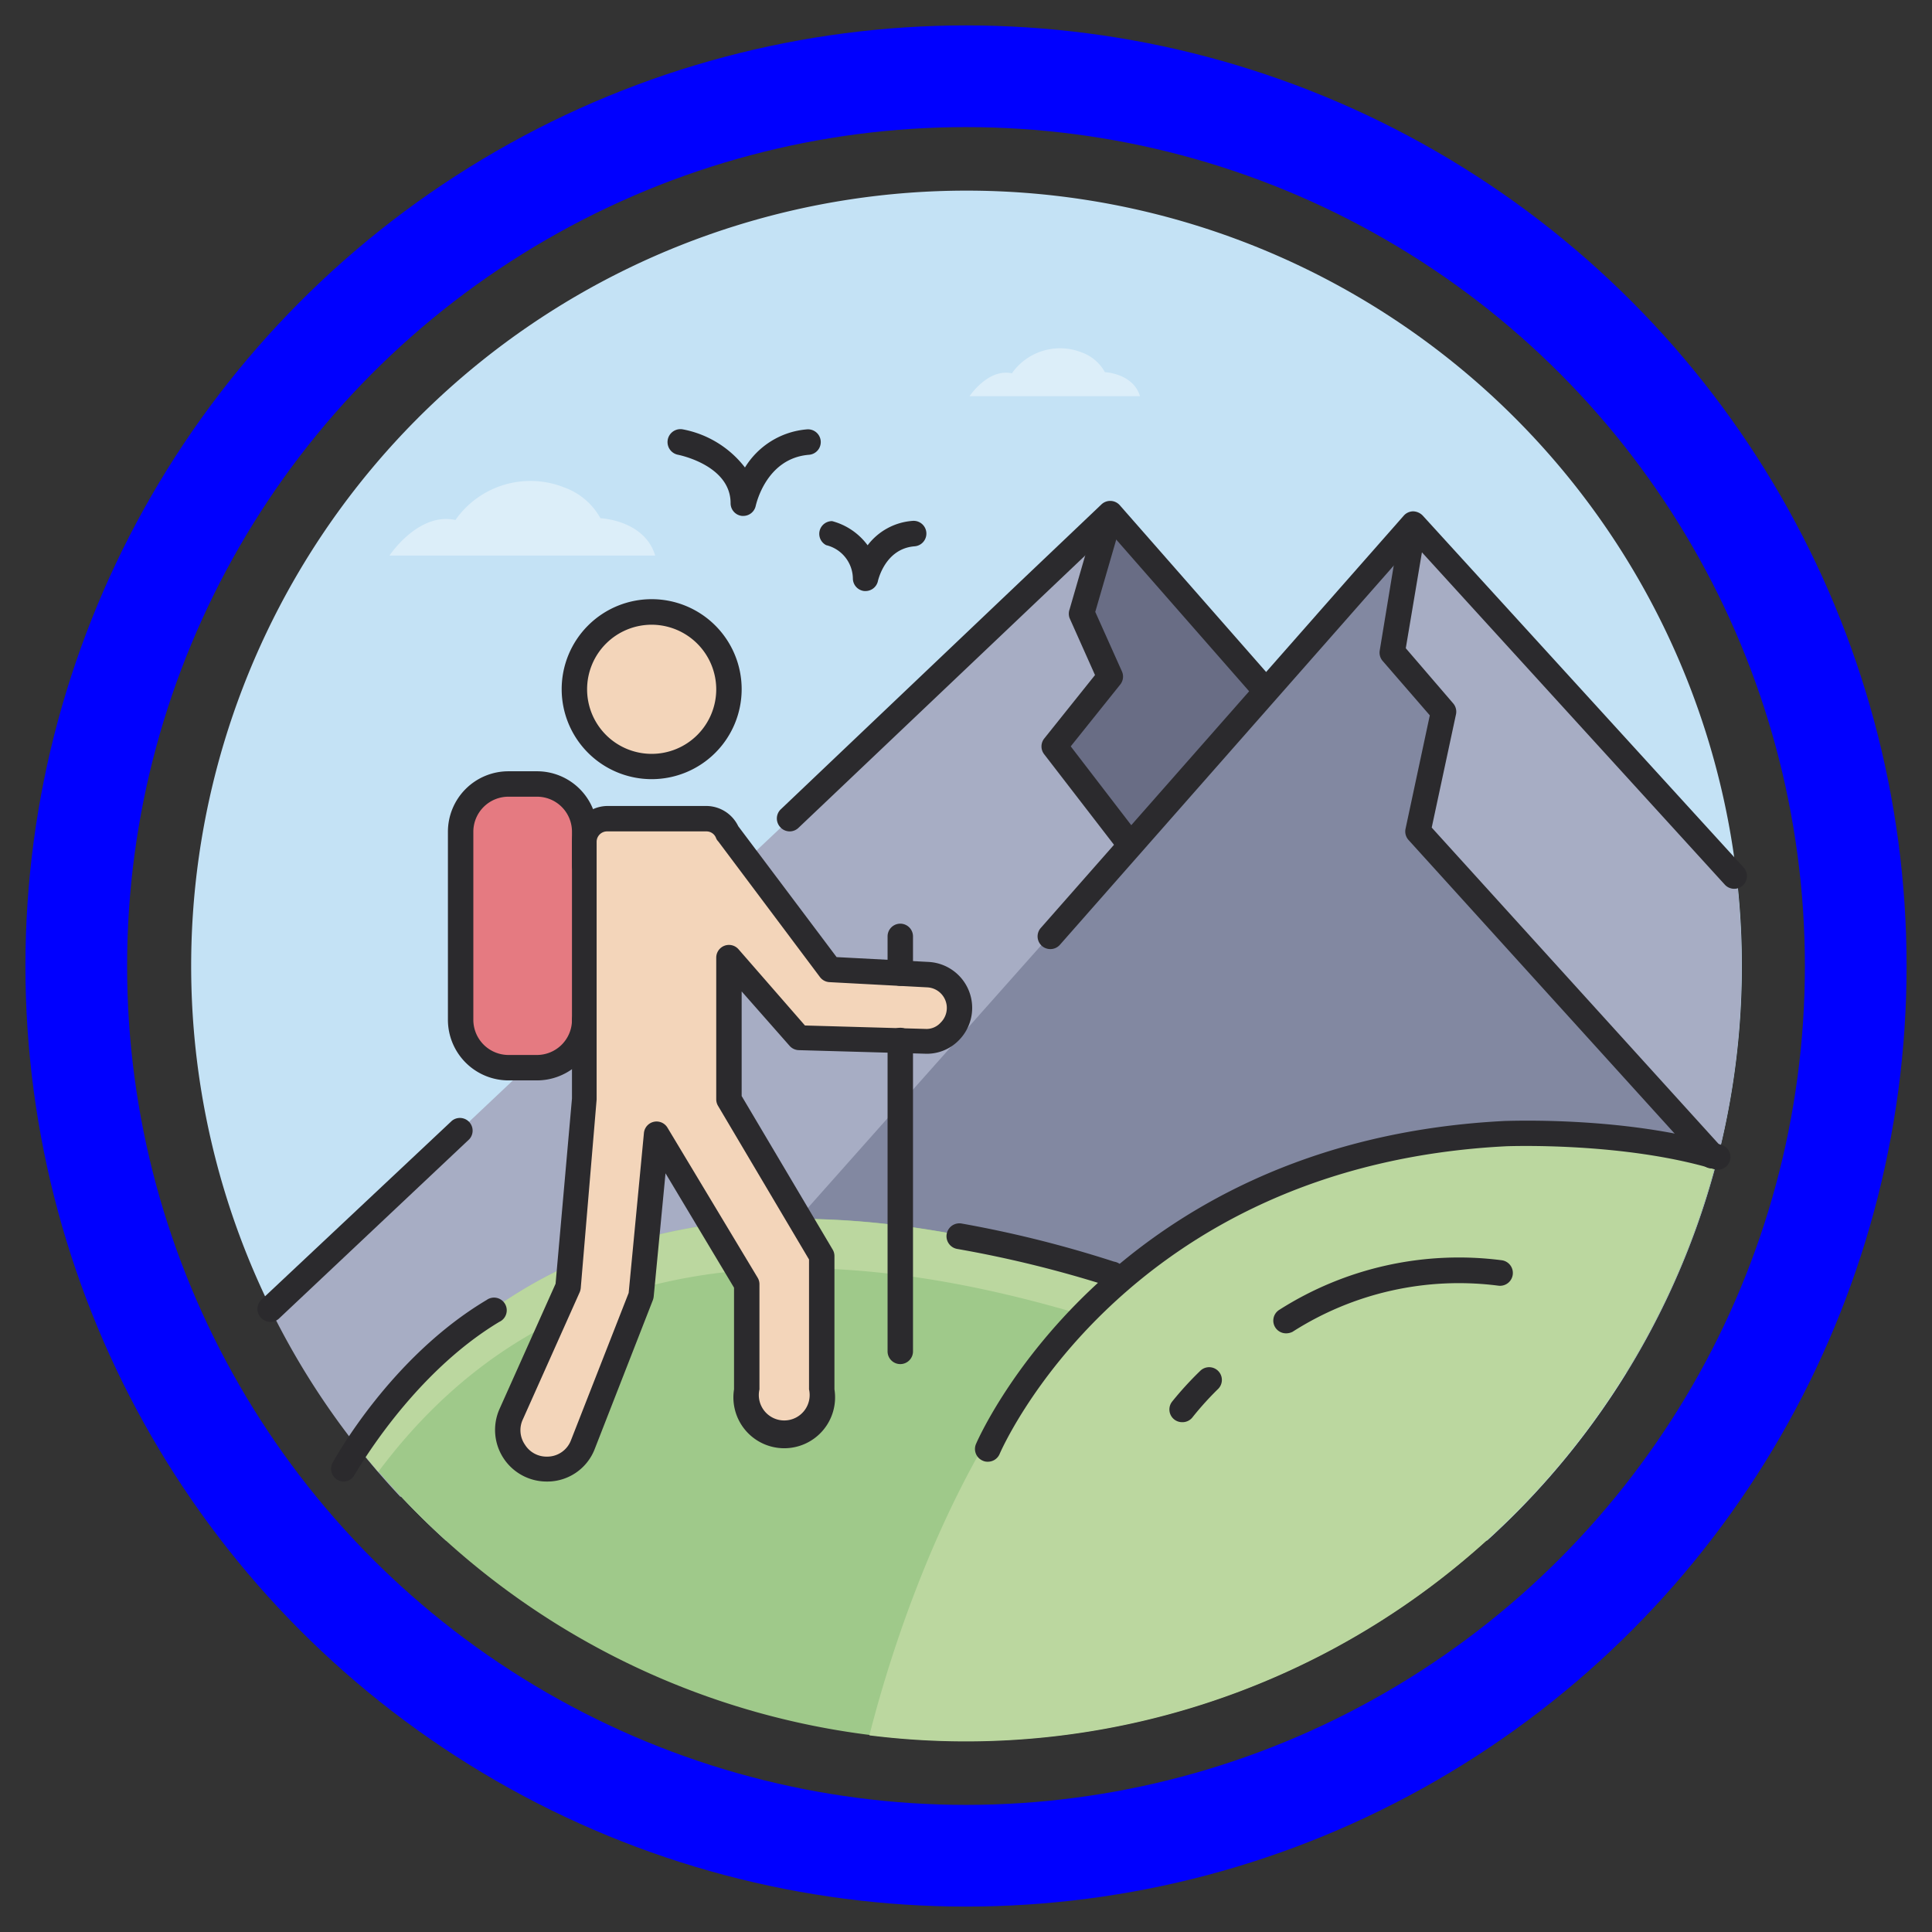 <svg xmlns="http://www.w3.org/2000/svg" viewBox="-12 -12 152 152">
	<rect x="-12" y="-12" width="152" height="152" fill="#333333" stroke="none"/>
	<g data-name="Layer 1">
		<path fill="#c4e2f5" d="M23 109.2h82a61 61 0 1 0-81.92 0Z"/>
		<path fill="#a7adc4" d="M114.27 88.71c-.5.51-1 1-1.48 1.57-1.81 2.06-2.57 4.36-4 6.66a5 5 0 0 0-.72 2.15l-76.34 9.25a4.61 4.61 0 0 0-1.43-3.88c-1.94-2-6.69.14-10.8 1.3A60.39 60.39 0 0 1 9.28 91l66-62.28 12.54 13.5Z"/>
		<path fill="#696d85" d="m75.3 28.68-2.17 7.47 2.13 4.94-4.28 5.57 5.93 7.85 10.91-12.28L75.3 28.68z"/>
		<path fill="#8288a1" d="M125 64a60.73 60.73 0 0 1-7.8 29.86c-.41.74-.84 1.46-1.28 2.17l-74.39-1.71 46.29-52.1 11.33-12.75L124.6 57a59.44 59.44 0 0 1 .4 7Z"/>
		<path fill="#a7adc4" d="M125 64a60.88 60.88 0 0 1-1.77 14.64l-23.6-25.15 2.08-9.86-4.17-4.29 1.61-9.87L124.6 57a59.44 59.44 0 0 1 .4 7Z"/>
		<path fill="#9fc98a" d="M123.29 78.33A61 61 0 0 1 16.31 102c13-19.32 33.76-22.07 60-13.48 13.69-10 29.15-14.06 46.98-10.19Z"/>
		<path fill="#bbd79f" d="M76.35 88.46a.27.27 0 0 1-.08.07c-26.2-8.59-47-5.84-60 13.48.48.61 1 1.2 1.49 1.79 13-17.43 33.25-19.67 58.47-11.39l.08-.06Z"/>
		<path fill="#2b2a2d" d="M9.28 92a1 1 0 0 1-.73-.31 1 1 0 0 1 0-1.42l15-14.09a1 1 0 0 1 1.37 1.45L10 91.69a1 1 0 0 1-.72.31Z"/>
		<path fill="#bbd79f" d="M76.27 88.53c-12.27 9.6-18.13 29.12-19.87 36a61 61 0 0 0 66.71-45.48c.06-.24-25.57-7.78-46.84 9.48Z"/>
		<path fill="#e57a81" d="M34 68.25A3.75 3.75 0 0 1 30.21 72H28a3.76 3.76 0 0 1-3.76-3.76V53.43A3.75 3.75 0 0 1 28 49.68h2.23A3.75 3.75 0 0 1 34 53.43v2.68"/>
		<path fill="#2b2a2d" d="M30.21 73H28a4.77 4.77 0 0 1-4.76-4.76V53.43A4.76 4.76 0 0 1 28 48.68h2.23A4.75 4.75 0 0 1 35 53.43v2.68a1 1 0 0 1-2 0v-2.68a2.75 2.75 0 0 0-2.75-2.75H28a2.76 2.76 0 0 0-2.76 2.75v14.82A2.77 2.77 0 0 0 28 71h2.23A2.76 2.76 0 0 0 33 68.25a1 1 0 0 1 2 0A4.76 4.76 0 0 1 30.21 73Z"/>
		<path fill="#f3d5ba" d="m61 64.68-7.7-.41-8.08-10.73a1.82 1.82 0 0 0-1.68-1.13h-7.76A1.82 1.82 0 0 0 34 54.22V74.5l-1.31 14.75-4.46 10a3.05 3.05 0 1 0 5.63 2.36l4.58-11.7 1.22-12.71L46.75 89v8.28a3 3 0 1 0 5.9 0V86.82l-7.3-12.32V63.34l5.52 6.3 9.91.28a2.62 2.62 0 0 0 .22-5.24Z"/>
		<path fill="#2b2a2d" d="M31 104.56a4.06 4.06 0 0 1-3.7-5.71L31.71 89 33 74.42v-20.2a2.82 2.82 0 0 1 2.82-2.81h7.76a2.8 2.8 0 0 1 2.5 1.59l7.74 10.3 7.23.38a3.62 3.62 0 0 1 2.33 6.22 3.51 3.51 0 0 1-2.63 1l-9.91-.28a1 1 0 0 1-.72-.34L46.35 66v8.23l7.16 12.08a1 1 0 0 1 .14.51v10.49a4 4 0 1 1-7.9 0v-8l-5.39-9-.93 9.69a1.31 1.31 0 0 1-.06.27L34.79 102a4 4 0 0 1-3.79 2.56Zm4.76-51.15a.82.82 0 0 0-.82.81V74.5l-1.25 14.84a1.16 1.16 0 0 1-.08.32l-4.47 10a2 2 0 0 0 .16 2 2 2 0 0 0 1.72.94 2 2 0 0 0 1.91-1.31l4.53-11.57 1.2-12.57a1 1 0 0 1 1.86-.42l7.08 11.78a1 1 0 0 1 .15.52v8.28a2 2 0 1 0 3.9 0V87.09L44.49 75a1 1 0 0 1-.14-.51V63.34a1 1 0 0 1 1.75-.66l5.23 6 9.48.27a1.49 1.49 0 0 0 1.19-.49 1.62 1.62 0 0 0-1.05-2.78l-7.69-.41a1 1 0 0 1-.75-.4l-8-10.67a.75.75 0 0 1-.18-.28.8.8 0 0 0-.75-.51Z"/>
		<circle cx="39.28" cy="42.23" r="6.07" fill="#f3d5ba"/>
		<path fill="#2b2a2d" d="M39.28 49.3a7.08 7.08 0 1 1 7.07-7.07 7.08 7.08 0 0 1-7.07 7.07zm0-12.15a5.08 5.08 0 1 0 5.07 5.08 5.09 5.09 0 0 0-5.07-5.08zm19.55 58.17a1 1 0 0 1-1-1V69.86a1 1 0 0 1 2 0v24.46a1 1 0 0 1-1 1zm0-29.76a1 1 0 0 1-1-1v-2.89a1 1 0 0 1 2 0v2.89a1 1 0 0 1-1 1zm16.54 23.58a.79.79 0 0 1-.3 0 90.92 90.92 0 0 0-11.76-2.88 1 1 0 0 1 .34-2 90.16 90.16 0 0 1 12 3 1 1 0 0 1-.3 2zm-60.32 15.42a1 1 0 0 1-.47-.12 1 1 0 0 1-.41-1.36c.19-.34 4.57-8.31 12.11-12.8a1 1 0 1 1 1 1.72c-7 4.2-11.33 12-11.37 12a1 1 0 0 1-.86.56zm35.08-51.15a1 1 0 0 1-.72-.31 1 1 0 0 1 0-1.41l25.24-24a1 1 0 0 1 .74-.28 1 1 0 0 1 .71.34L88 41.31a1 1 0 0 1-1.51 1.32L75.31 29.87 50.82 53.13a1 1 0 0 1-.69.28z"/>
		<path fill="#2b2a2d" d="M70.64 62.67a1 1 0 0 1-.75-1.67l28.55-32.43a1 1 0 0 1 .74-.34 1.09 1.09 0 0 1 .75.33l25.25 27.69a1 1 0 0 1-1.48 1.35L99.21 30.73l-27.82 31.6a1 1 0 0 1-.75.34Z"/>
		<path fill="#2b2a2d" d="M76.94 55.51a1 1 0 0 1-.79-.39l-6-7.78a1 1 0 0 1 0-1.23l4-5-2-4.48a1 1 0 0 1 0-.69l2.18-7.53a1 1 0 0 1 1.92.56l-2.08 7.17 2.11 4.71a1 1 0 0 1-.14 1l-3.9 4.87 5.49 7.15a1 1 0 0 1-.19 1.4 1 1 0 0 1-.6.24zm45.74 24.42a1 1 0 0 1-.74-.33L98.82 54.09a1 1 0 0 1-.24-.88l1.91-8.93L96.78 40a1 1 0 0 1-.23-.82l1.62-9.84a1 1 0 0 1 2 .33L98.6 39l3.73 4.34a1 1 0 0 1 .22.86l-1.91 8.91 22.78 25.12a1 1 0 0 1-.06 1.42 1.05 1.05 0 0 1-.68.28z"/>
		<path fill="#2b2a2d" d="M65.7 103a.84.84 0 0 1-.38-.08 1 1 0 0 1-.54-1.3c.1-.24 10.27-23.87 41.65-25.43.39 0 9.46-.37 17 1.88a1 1 0 0 1 .67 1.25 1 1 0 0 1-1.24.67c-7.2-2.16-16.23-1.81-16.32-1.81-30.12 1.51-39.8 24-39.89 24.2a1 1 0 0 1-.95.62zM46.48 28.59h-.1a1 1 0 0 1-.9-1c0-3-4.09-3.8-4.13-3.81a1 1 0 1 1 .37-2 8.06 8.06 0 0 1 4.89 3 6.32 6.32 0 0 1 4.88-3 1 1 0 1 1 .16 2c-3.42.27-4.18 4-4.19 4a1 1 0 0 1-.98.81zm9.6 5.91H56a1 1 0 0 1-.9-1 2.74 2.74 0 0 0-2.1-2.61 1 1 0 0 1 .47-1.89 5.09 5.09 0 0 1 2.79 1.9 4.88 4.88 0 0 1 3.54-1.92 1 1 0 1 1 .16 2c-2.33.18-2.88 2.68-2.9 2.78a1 1 0 0 1-.98.74z"/>
		<path fill="#2b2a2d" d="M89.17 92.9a1 1 0 0 1-.52-1.85 26.3 26.3 0 0 1 17.5-3.9 1 1 0 0 1-.27 2 24.3 24.3 0 0 0-16.19 3.63 1.13 1.13 0 0 1-.52.12zM81 99.89a1 1 0 0 1-.79-1.61 26.57 26.57 0 0 1 2.21-2.42 1 1 0 0 1 1.42 0 1 1 0 0 1 0 1.41 24.29 24.29 0 0 0-2 2.21 1 1 0 0 1-.84.41z"/>
		<path fill="#fff" d="M35.24 28.77a5.31 5.31 0 0 0-2.87-2.43 7.2 7.2 0 0 0-8.54 2.57c-2.92-.64-5.19 2.8-5.19 2.8h20.91c-.84-2.8-4.31-2.94-4.31-2.94zm39.69-11.49a3.41 3.41 0 0 0-1.84-1.56 4.63 4.63 0 0 0-5.48 1.65c-1.87-.41-3.33 1.8-3.33 1.8h13.41c-.54-1.8-2.76-1.89-2.76-1.89z" opacity=".4"/>
	</g>
	<circle cx="64" cy="64" r="70" stroke="#0000ff" stroke-width="8" fill="none"/>
</svg>